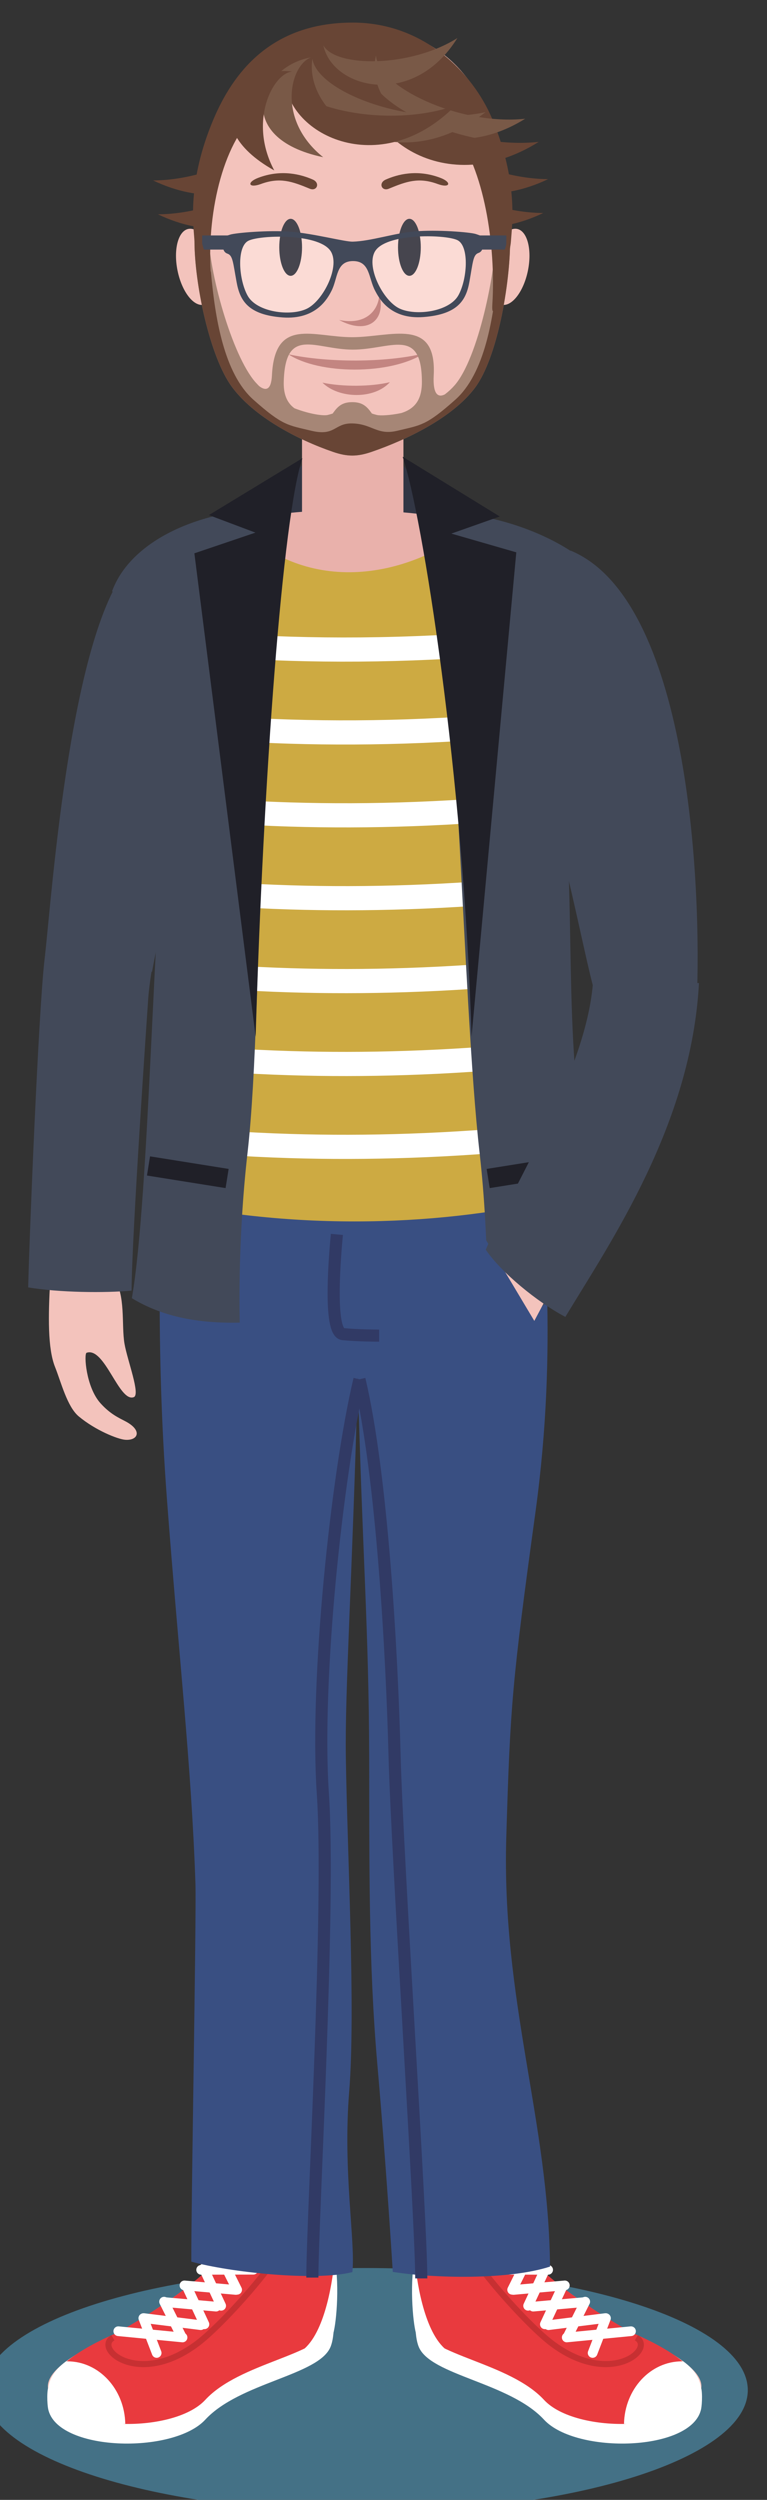 <?xml version="1.0" encoding="UTF-8" standalone="no"?>
<!-- Created with Inkscape (http://www.inkscape.org/) -->

<svg
   xmlns:dc="http://purl.org/dc/elements/1.1/"
   xmlns:cc="http://creativecommons.org/ns#"
   xmlns:rdf="http://www.w3.org/1999/02/22-rdf-syntax-ns#"
   xmlns:svg="http://www.w3.org/2000/svg"
   xmlns="http://www.w3.org/2000/svg"
   xmlns:sodipodi="http://sodipodi.sourceforge.net/DTD/sodipodi-0.dtd"
   xmlns:inkscape="http://www.inkscape.org/namespaces/inkscape"
   width="16.253mm"
   height="52.917mm"
   viewBox="0 0 16.253 52.917"
   version="1.1"
   id="svg3345"
   inkscape:version="0.92.3 (2405546, 2018-03-11)"
   sodipodi:docname="10.svg">
  <rect x="0" y="0" width="16.253" height="52.917" fill="#333333" stroke="none"/>
  <defs
     id="defs3339" />
  <sodipodi:namedview
     id="base"
     pagecolor="#ffffff"
     bordercolor="#666666"
     borderopacity="1.0"
     inkscape:pageopacity="0.0"
     inkscape:pageshadow="2"
     inkscape:zoom="0.35"
     inkscape:cx="-383.43307"
     inkscape:cy="354.07097"
     inkscape:document-units="mm"
     inkscape:current-layer="layer1"
     showgrid="false"
     fit-margin-top="0"
     fit-margin-left="0"
     fit-margin-right="0"
     fit-margin-bottom="0"
     inkscape:window-width="1680"
     inkscape:window-height="987"
     inkscape:window-x="1672"
     inkscape:window-y="-8"
     inkscape:window-maximized="1" />
  <g
     inkscape:label="Layer 1"
     inkscape:groupmode="layer"
     id="layer1"
     transform="translate(-81.417,-189.598)">
    <g
       transform="matrix(0.107,0,0,-0.107,-2.454,306.934)"
       id="g3235">
      <path
         id="path180"
         style="fill:#684535;fill-opacity:1;fill-rule:evenodd;stroke:none;stroke-width:0.1"
         d="m 815.12,1054.2 c 14.173,0.07 30.26,10.33 29.849,16.8 4,-10.53 -10.538,-26.04 -29.849,-16.8"
         inkscape:connector-curvature="0" />
      <path
         id="path182"
         style="fill:#684535;fill-opacity:1;fill-rule:evenodd;stroke:none;stroke-width:0.1"
         d="m 814.163,1060.9 c 14.173,0.07 30.26,10.33 29.849,16.8 4,-10.53 -10.538,-26.04 -29.849,-16.8"
         inkscape:connector-curvature="0" />
      <path
         id="path184"
         style="fill:#447186;fill-opacity:1;fill-rule:evenodd;stroke:none;stroke-width:0.1"
         d="m 856.295,599.595 c 41.66,0 75.639,10.852 75.639,24.158 0,13.306 -33.979,24.158 -75.639,24.158 -41.661,0 -75.64,-10.852 -75.64,-24.158 0,-13.306 33.979,-24.158 75.64,-24.158"
         inkscape:connector-curvature="0" />
      <path
         id="path186"
         style="fill:#f3c3bc;fill-opacity:1;fill-rule:evenodd;stroke:none;stroke-width:0.1"
         d="m 827.138,749.432 c 2.137,-27.179 -0.75,-115.668 11.457,-102.095 9.156,10.179 9.414,63.806 10.976,78.186 4.992,45.978 -28.624,102.619 -22.433,23.909"
         inkscape:connector-curvature="0" />
      <path
         id="path188"
         style="fill:#f3c3bc;fill-opacity:1;fill-rule:evenodd;stroke:none;stroke-width:0.1"
         d="m 881.163,749.432 c -2.137,-27.179 0.75,-115.667 -11.457,-102.095 -9.156,10.179 -10.457,64.501 -12.017,78.881 -4.993,45.978 29.665,101.924 23.474,23.214"
         inkscape:connector-curvature="0" />
      <path
         id="path190"
         style="fill:#f3c3bc;fill-opacity:1;fill-rule:evenodd;stroke:none;stroke-width:0.1"
         d="m 816.204,856.27 c -0.289,-69.731 11.218,-102.924 22.977,-102.924 11.76,0 13.428,65.292 11.825,89.423 -4.897,73.693 -34.559,72.018 -34.802,13.501"
         inkscape:connector-curvature="0" />
      <path
         id="path192"
         style="fill:#f3c3bc;fill-opacity:1;fill-rule:evenodd;stroke:none;stroke-width:0.1"
         d="m 891.815,854.58 c -0.008,-67.776 -10.936,-101.234 -22.695,-101.234 -11.76,0 -13.428,65.292 -11.825,89.423 4.897,73.692 34.528,70.328 34.52,11.811"
         inkscape:connector-curvature="0" />
      <path
         id="path194"
         style="fill:#323644;fill-opacity:1;fill-rule:evenodd;stroke:none;stroke-width:0.1"
         d="m 863.442,1004.74 10.03,-11.128 -14.289,-7.556 -5.083,12.915 9.342,5.769"
         inkscape:connector-curvature="0" />
      <path
         id="path196"
         style="fill:#323644;fill-opacity:1;fill-rule:evenodd;stroke:none;stroke-width:0.1"
         d="m 843.795,1004.74 -10.03,-11.128 14.289,-7.556 5.084,12.915 -9.343,5.769"
         inkscape:connector-curvature="0" />
      <path
         id="path198"
         style="fill:#e9b1ab;fill-opacity:1;fill-rule:evenodd;stroke:none;stroke-width:0.1"
         d="m 853.735,836.031 c -33.384,0 -41.445,33.258 -31.558,59.007 6.381,16.617 -7.909,51.11 -15.564,74.438 -11.812,35.994 105.704,33.544 95.089,1.196 -7.654,-23.328 -22.247,-59.018 -15.866,-75.635 10.724,-27.929 4.797,-59.006 -32.101,-59.006"
         inkscape:connector-curvature="0" />
      <path
         id="path200"
         style="fill:#ffffff;fill-opacity:1;fill-rule:evenodd;stroke:none;stroke-width:0.1"
         d="m 849.63,643.102 c 0.406,-4.524 0.59,-8.521 -0.323,-10.769 -2.308,-5.683 -17.975,-7.027 -24.82,-14.426 -6.373,-6.889 -29.371,-6.301 -31.11,2.129 -0.182,0.88 -0.359,3.958 0.248,4.87 1.843,2.764 7.343,3.436 13.167,6.007 2.462,1.087 8.57,6.876 15.552,11.973 0.127,0.093 0.255,0.188 0.382,0.283 1.448,0.051 2.788,-0.231 4.033,-0.895 3.249,-1.733 2.599,-3.899 6.281,-4.549 3.682,-0.65 12.564,-0.433 14.513,4.549 0.715,0.254 1.405,0.533 2.077,0.828"
         inkscape:connector-curvature="0" />
      <path
         id="path202"
         style="fill:#f3c3bc;fill-opacity:1;fill-rule:evenodd;stroke:none;stroke-width:0.1"
         d="m 849.036,667.6 c -2.435,-8.29 2.58,-25.666 0.271,-31.35 -2.308,-5.683 -17.975,-7.027 -24.82,-14.425 -6.373,-6.89 -29.37,-6.302 -31.11,2.128 -0.732,3.552 5.67,7.459 13.414,10.877 2.462,1.087 9.709,5.993 16.69,11.088 6.72,4.905 12.251,14.884 12.043,18.974 -0.581,11.374 16.373,12.448 13.512,2.708"
         inkscape:connector-curvature="0" />
      <path
         id="path204"
         style="fill:#e93a3e;fill-opacity:1;fill-rule:evenodd;stroke:none;stroke-width:0.1"
         d="m 848.638,658.492 c 2.051,-6.529 1.582,-19.994 0.669,-22.241 -2.307,-5.683 -17.975,-7.028 -24.82,-14.426 -6.373,-6.89 -28.783,-6.385 -30.522,2.043 -0.733,3.552 4.703,7.545 12.447,10.962 1.481,0.654 15.441,8.469 22.07,16.297 1.527,1.803 0.234,5.054 -0.641,6.616 -1.336,2.385 11.602,5.013 11.906,0.997 0.077,-1.018 0.77,-2.69 0.701,-4.179 8.712,-1.07 7.651,2.054 8.19,3.931"
         inkscape:connector-curvature="0" />
      <path
         id="path206"
         style="fill:none;stroke:#c73032;stroke-width:1.2;stroke-linecap:butt;stroke-linejoin:miter;stroke-miterlimit:22.926;stroke-dasharray:none;stroke-opacity:1"
         d="m 841.022,654.465 c -1.614,-4.842 -12.881,-17.523 -18.006,-21.414 -11.635,-8.835 -20.633,-1.134 -16.813,1.074"
         inkscape:connector-curvature="0" />
      <path
         id="path208"
         style="fill:none;stroke:#ffffff;stroke-width:1.92;stroke-linecap:round;stroke-linejoin:round;stroke-miterlimit:22.926;stroke-dasharray:none;stroke-opacity:1"
         d="m 824.323,636.783 -3.44,7.381"
         inkscape:connector-curvature="0" />
      <path
         id="path210"
         style="fill:none;stroke:#ffffff;stroke-width:1.92;stroke-linecap:round;stroke-linejoin:round;stroke-miterlimit:22.926;stroke-dasharray:none;stroke-opacity:1"
         d="m 827.639,640.443 -3.44,7.381"
         inkscape:connector-curvature="0" />
      <path
         id="path212"
         style="fill:none;stroke:#ffffff;stroke-width:1.92;stroke-linecap:round;stroke-linejoin:round;stroke-miterlimit:22.926;stroke-dasharray:none;stroke-opacity:1"
         d="m 830.801,643.61 -3.36,6.733"
         inkscape:connector-curvature="0" />
      <path
         id="path214"
         style="fill:none;stroke:#ffffff;stroke-width:1.92;stroke-linecap:round;stroke-linejoin:round;stroke-miterlimit:22.926;stroke-dasharray:none;stroke-opacity:1"
         d="m 816.47,641.171 10.16,-0.897"
         inkscape:connector-curvature="0" />
      <path
         id="path216"
         style="fill:none;stroke:#ffffff;stroke-width:1.92;stroke-linecap:round;stroke-linejoin:round;stroke-miterlimit:22.926;stroke-dasharray:none;stroke-opacity:1"
         d="m 820.371,644.475 10.159,-0.896"
         inkscape:connector-curvature="0" />
      <path
         id="path218"
         style="fill:none;stroke:#ffffff;stroke-width:1.92;stroke-linecap:round;stroke-linejoin:round;stroke-miterlimit:22.926;stroke-dasharray:none;stroke-opacity:1"
         d="m 823.679,647.553 10.328,0.026"
         inkscape:connector-curvature="0" />
      <path
         id="path220"
         style="fill:none;stroke:#ffffff;stroke-width:1.92;stroke-linecap:round;stroke-linejoin:round;stroke-miterlimit:22.926;stroke-dasharray:none;stroke-opacity:1"
         d="m 819.647,634.634 -3.314,6.623"
         inkscape:connector-curvature="0" />
      <path
         id="path222"
         style="fill:none;stroke:#ffffff;stroke-width:1.92;stroke-linecap:round;stroke-linejoin:round;stroke-miterlimit:22.926;stroke-dasharray:none;stroke-opacity:1"
         d="m 812.299,638.012 11.297,-1.403"
         inkscape:connector-curvature="0" />
      <path
         id="path224"
         style="fill:none;stroke:#ffffff;stroke-width:1.92;stroke-linecap:round;stroke-linejoin:round;stroke-miterlimit:22.926;stroke-dasharray:none;stroke-opacity:1"
         d="m 807.268,635.412 12.722,-1.235"
         inkscape:connector-curvature="0" />
      <path
         id="path226"
         style="fill:none;stroke:#ffffff;stroke-width:1.92;stroke-linecap:round;stroke-linejoin:round;stroke-miterlimit:22.926;stroke-dasharray:none;stroke-opacity:1"
         d="m 814.867,631.112 -2.643,6.874"
         inkscape:connector-curvature="0" />
      <path
         id="path228"
         style="fill:#ffffff;fill-opacity:1;fill-rule:evenodd;stroke:none;stroke-width:0.1"
         d="m 808.652,617.102 c -8.131,-0.955 -15.87,0.427 -15.275,6.851 0.167,1.807 1.055,3.645 3.537,5.494 0.094,0.003 0.189,0.004 0.284,0.004 6.234,0 11.306,-5.501 11.454,-12.349"
         inkscape:connector-curvature="0" />
      <path
         id="path230"
         style="fill:#ffffff;fill-opacity:1;fill-rule:evenodd;stroke:none;stroke-width:0.1"
         d="m 850.127,649.89 c 1.053,-5.969 0.225,-13.723 -0.392,-15.242 -0.695,-1.711 -2.939,-3.217 -5.544,-2.636 4.21,3.798 5.608,13.909 5.936,17.878"
         inkscape:connector-curvature="0" />
      <path
         id="path232"
         style="fill:#ffffff;fill-opacity:1;fill-rule:evenodd;stroke:none;stroke-width:0.1"
         d="m 866.441,643.102 c -0.405,-4.524 -0.59,-8.521 0.323,-10.769 2.308,-5.683 17.975,-7.027 24.82,-14.426 6.374,-6.889 29.371,-6.301 31.111,2.129 0.181,0.88 0.359,3.958 -0.249,4.87 -1.842,2.764 -7.342,3.436 -13.166,6.007 -2.462,1.087 -8.57,6.876 -15.552,11.973 -0.128,0.093 -0.255,0.188 -0.383,0.283 -1.447,0.051 -2.788,-0.231 -4.032,-0.895 -3.249,-1.733 -2.6,-3.899 -6.282,-4.549 -3.682,-0.65 -12.563,-0.433 -14.513,4.549 -0.714,0.254 -1.405,0.533 -2.077,0.828"
         inkscape:connector-curvature="0" />
      <path
         id="path234"
         style="fill:#f3c3bc;fill-opacity:1;fill-rule:evenodd;stroke:none;stroke-width:0.1"
         d="m 867.035,667.599 c 2.435,-8.289 -2.579,-25.665 -0.271,-31.349 2.308,-5.683 17.975,-7.027 24.82,-14.425 6.374,-6.89 29.371,-6.301 31.111,2.128 0.732,3.552 -5.671,7.459 -13.415,10.877 -2.462,1.087 -9.709,5.993 -16.69,11.089 -6.72,4.904 -12.251,14.883 -12.043,18.973 0.581,11.374 -16.372,12.448 -13.512,2.707"
         inkscape:connector-curvature="0" />
      <path
         id="path236"
         style="fill:#e93a3e;fill-opacity:1;fill-rule:evenodd;stroke:none;stroke-width:0.1"
         d="m 867.434,658.492 c -2.051,-6.529 -1.582,-19.994 -0.67,-22.241 2.307,-5.683 17.976,-7.028 24.82,-14.426 6.374,-6.89 28.784,-6.385 30.523,2.043 0.732,3.552 -4.704,7.545 -12.448,10.962 -1.48,0.654 -15.441,8.469 -22.069,16.297 -1.527,1.803 -0.234,5.054 0.641,6.616 1.335,2.385 -11.603,5.013 -11.907,0.997 -0.077,-1.018 -0.77,-2.69 -0.7,-4.179 -8.713,-1.07 -7.652,2.054 -8.19,3.931"
         inkscape:connector-curvature="0" />
      <path
         id="path238"
         style="fill:none;stroke:#c73032;stroke-width:1.2;stroke-linecap:butt;stroke-linejoin:miter;stroke-miterlimit:22.926;stroke-dasharray:none;stroke-opacity:1"
         d="m 875.05,654.465 c 1.613,-4.842 12.88,-17.522 18.005,-21.414 11.635,-8.835 20.634,-1.134 16.813,1.074"
         inkscape:connector-curvature="0" />
      <path
         id="path240"
         style="fill:none;stroke:#ffffff;stroke-width:1.92;stroke-linecap:round;stroke-linejoin:round;stroke-miterlimit:22.926;stroke-dasharray:none;stroke-opacity:1"
         d="m 891.748,636.783 3.441,7.381"
         inkscape:connector-curvature="0" />
      <path
         id="path242"
         style="fill:none;stroke:#ffffff;stroke-width:1.92;stroke-linecap:round;stroke-linejoin:round;stroke-miterlimit:22.926;stroke-dasharray:none;stroke-opacity:1"
         d="m 888.432,640.443 3.441,7.381"
         inkscape:connector-curvature="0" />
      <path
         id="path244"
         style="fill:none;stroke:#ffffff;stroke-width:1.92;stroke-linecap:round;stroke-linejoin:round;stroke-miterlimit:22.926;stroke-dasharray:none;stroke-opacity:1"
         d="m 885.27,643.61 3.36,6.733"
         inkscape:connector-curvature="0" />
      <path
         id="path246"
         style="fill:none;stroke:#ffffff;stroke-width:1.92;stroke-linecap:round;stroke-linejoin:round;stroke-miterlimit:22.926;stroke-dasharray:none;stroke-opacity:1"
         d="m 899.601,641.171 -10.159,-0.897"
         inkscape:connector-curvature="0" />
      <path
         id="path248"
         style="fill:none;stroke:#ffffff;stroke-width:1.92;stroke-linecap:round;stroke-linejoin:round;stroke-miterlimit:22.926;stroke-dasharray:none;stroke-opacity:1"
         d="m 895.7,644.476 -10.159,-0.898"
         inkscape:connector-curvature="0" />
      <path
         id="path250"
         style="fill:none;stroke:#ffffff;stroke-width:1.92;stroke-linecap:round;stroke-linejoin:round;stroke-miterlimit:22.926;stroke-dasharray:none;stroke-opacity:1"
         d="m 892.392,647.553 -10.327,0.025"
         inkscape:connector-curvature="0" />
      <path
         id="path252"
         style="fill:none;stroke:#ffffff;stroke-width:1.92;stroke-linecap:round;stroke-linejoin:round;stroke-miterlimit:22.926;stroke-dasharray:none;stroke-opacity:1"
         d="m 896.424,634.634 3.314,6.623"
         inkscape:connector-curvature="0" />
      <path
         id="path254"
         style="fill:none;stroke:#ffffff;stroke-width:1.92;stroke-linecap:round;stroke-linejoin:round;stroke-miterlimit:22.926;stroke-dasharray:none;stroke-opacity:1"
         d="m 903.772,638.012 -11.297,-1.403"
         inkscape:connector-curvature="0" />
      <path
         id="path256"
         style="fill:none;stroke:#ffffff;stroke-width:1.92;stroke-linecap:round;stroke-linejoin:round;stroke-miterlimit:22.926;stroke-dasharray:none;stroke-opacity:1"
         d="m 908.804,635.412 -12.723,-1.235"
         inkscape:connector-curvature="0" />
      <path
         id="path258"
         style="fill:none;stroke:#ffffff;stroke-width:1.92;stroke-linecap:round;stroke-linejoin:round;stroke-miterlimit:22.926;stroke-dasharray:none;stroke-opacity:1"
         d="m 901.205,631.112 2.643,6.874"
         inkscape:connector-curvature="0" />
      <path
         id="path260"
         style="fill:#ffffff;fill-opacity:1;fill-rule:evenodd;stroke:none;stroke-width:0.1"
         d="m 907.419,617.102 c 8.131,-0.955 15.87,0.427 15.276,6.851 -0.168,1.807 -1.055,3.645 -3.537,5.494 -0.095,0.003 -0.189,0.004 -0.284,0.004 -6.235,0 -11.306,-5.501 -11.455,-12.349"
         inkscape:connector-curvature="0" />
      <path
         id="path262"
         style="fill:#ffffff;fill-opacity:1;fill-rule:evenodd;stroke:none;stroke-width:0.1"
         d="m 865.945,649.89 c -1.053,-5.969 -0.225,-13.723 0.392,-15.242 0.694,-1.711 2.939,-3.217 5.544,-2.636 -4.21,3.798 -5.608,13.909 -5.936,17.878"
         inkscape:connector-curvature="0" />
      <path
         id="path264"
         style="fill:#394f82;fill-opacity:1;fill-rule:evenodd;stroke:none;stroke-width:0.1"
         d="m 815.982,870.364 c -0.305,-14.976 -1.38,-39.696 0.917,-70.299 2.298,-30.603 4.87,-52.849 5.647,-76.078 0.211,-6.285 -0.874,-65.061 -0.815,-74.814 7.454,-2.07 24.439,-3.946 31.893,-2.068 0.645,6.022 -1.918,19.823 -0.627,35.748 1.292,15.924 -0.398,47.536 -0.666,66.261 -0.19,13.3 1.273,34.97 2.366,75.058 0.896,-34.898 2.204,-49.922 2.258,-75.546 0.043,-20.347 -0.147,-40.353 1.628,-60.566 1.776,-20.212 3.045,-40.916 3.045,-40.916 8.166,-1.282 22.97,-1.613 31.137,1.052 -0.236,28.782 -9.629,52.547 -8.656,85.039 0.779,26.01 1.139,30.477 5.765,64.148 4.627,33.672 1.223,58.005 0.917,72.981 -10.146,11.77 -64.662,11.77 -74.809,0"
         inkscape:connector-curvature="0" />
      <path
         id="path266"
         style="fill:none;stroke:#313a65;stroke-width:2.4;stroke-linecap:butt;stroke-linejoin:miter;stroke-miterlimit:22.926;stroke-dasharray:none;stroke-opacity:1"
         d="m 855.025,823.73 c 4.523,-19.134 6.443,-54.507 6.958,-74.449 0.514,-19.943 5.286,-91.938 5.286,-103.419"
         inkscape:connector-curvature="0" />
      <path
         id="path268"
         style="fill:#f3c3bc;fill-opacity:1;fill-rule:evenodd;stroke:none;stroke-width:0.1"
         d="m 800.483,950.648 c -3.704,-25.829 -6.197,-47.743 1.677,-49.496 7.874,-1.754 13.591,22.79 19.506,43.087 17.458,59.901 -13.862,57.451 -21.183,6.409"
         inkscape:connector-curvature="0" />
      <path
         id="path270"
         style="fill:#f3c3bc;fill-opacity:1;fill-rule:evenodd;stroke:none;stroke-width:0.1"
         d="m 793.288,882.688 c -0.386,-17.873 -0.471,-46.461 5.049,-45.644 4.795,0.709 8.277,30.749 10.423,44.694 8.944,58.131 -14.529,44.559 -15.472,0.95"
         inkscape:connector-curvature="0" />
      <path
         id="path272"
         style="fill:#e9b1ab;fill-opacity:1;fill-rule:evenodd;stroke:none;stroke-width:0.1"
         d="m 843.653,1028.37 h 20.086 v -38.931 c 0,-5.524 -4.519,-10.044 -10.042,-10.044 h -0.002 c -5.523,0 -10.042,4.52 -10.042,10.044 v 38.931"
         inkscape:connector-curvature="0" />
      <path
         id="path274"
         style="fill:#684535;fill-opacity:1;fill-rule:evenodd;stroke:none;stroke-width:0.1"
         d="m 891.431,1054.46 c -14.172,0.07 -30.259,10.33 -29.848,16.8 -4,-10.53 10.538,-26.04 29.848,-16.8"
         inkscape:connector-curvature="0" />
      <path
         id="path276"
         style="fill:#684535;fill-opacity:1;fill-rule:evenodd;stroke:none;stroke-width:0.1"
         d="m 892.388,1061.16 c -14.172,0.07 -30.259,10.33 -29.848,16.8 -4,-10.53 10.538,-26.04 29.848,-16.8"
         inkscape:connector-curvature="0" />
      <path
         id="path278"
         style="fill:#f3c3bc;fill-opacity:1;fill-rule:evenodd;stroke:none;stroke-width:0.1"
         d="m 853.892,1091.29 c 31.595,0.2 34.033,-36.91 27.757,-61.12 -3.179,-12.26 -18.477,-22.21 -27.757,-22.21 -9.543,0 -24.341,9.4 -28.17,22.6 -6.908,23.8 -1.988,60.53 28.17,60.73"
         inkscape:connector-curvature="0" />
      <path
         id="path280"
         style="fill:#c38581;fill-opacity:1;fill-rule:evenodd;stroke:none;stroke-width:0.1"
         d="m 867.774,1026.67 c -7.548,-1.82 -18.895,-1.85 -26.8,-0.17 6.018,-3.98 20.098,-4.13 26.8,0.17"
         inkscape:connector-curvature="0" />
      <path
         id="path282"
         style="fill:#c38581;fill-opacity:1;fill-rule:evenodd;stroke:none;stroke-width:0.1"
         d="m 861.05,1020.99 c -3.761,-0.91 -9.414,-0.93 -13.352,-0.09 3.199,-3.18 10.232,-3.37 13.352,0.09"
         inkscape:connector-curvature="0" />
      <path
         id="path284"
         style="fill:#fbdbd5;fill-opacity:1;fill-rule:evenodd;stroke:none;stroke-width:0.1"
         d="m 874.544,1049.03 c -1.998,1.17 -13.694,1.54 -16.277,-1.92 -2.171,-2.91 1.36,-9.98 4.693,-11.55 3.235,-1.52 9.869,-0.64 11.675,2.64 1.741,3.15 2.157,9.51 -0.091,10.83"
         inkscape:connector-curvature="0" />
      <path
         id="path286"
         style="fill:#fbdbd5;fill-opacity:1;fill-rule:evenodd;stroke:none;stroke-width:0.1"
         d="m 832.922,1048.91 c 1.992,1.19 13.685,1.62 16.288,-1.83 2.188,-2.9 -1.303,-9.99 -4.628,-11.57 -3.226,-1.54 -9.865,-0.69 -11.689,2.57 -1.759,3.14 -2.211,9.5 0.029,10.83"
         inkscape:connector-curvature="0" />
      <path
         id="path288"
         style="fill:#46454e;fill-opacity:1;fill-rule:evenodd;stroke:none;stroke-width:0.1"
         d="m 841.402,1042.03 c 1.242,0 2.255,2.53 2.255,5.64 0,3.1 -1.013,5.64 -2.255,5.64 -1.242,0 -2.255,-2.54 -2.255,-5.64 0,-3.11 1.013,-5.64 2.255,-5.64"
         inkscape:connector-curvature="0" />
      <path
         id="path290"
         style="fill:#46454e;fill-opacity:1;fill-rule:evenodd;stroke:none;stroke-width:0.1"
         d="m 864.918,1042.03 c 1.242,0 2.255,2.53 2.255,5.64 0,3.1 -1.013,5.64 -2.255,5.64 -1.241,0 -2.254,-2.54 -2.254,-5.64 0,-3.11 1.013,-5.64 2.254,-5.64"
         inkscape:connector-curvature="0" />
      <path
         id="path292"
         style="fill:#c38581;fill-opacity:1;fill-rule:evenodd;stroke:none;stroke-width:0.1"
         d="m 850.994,1033.3 c 5.615,-1.17 7.922,2.26 7.96,5.14 1.431,-5.3 -2.405,-8.16 -7.96,-5.14"
         inkscape:connector-curvature="0" />
      <path
         id="path294"
         style="fill:#684535;fill-opacity:1;fill-rule:evenodd;stroke:none;stroke-width:0.1"
         d="m 860.231,1061.07 c 2.244,0.99 6.197,2.12 10.837,0.34 2.323,-0.89 1.897,-2.11 -0.533,-1.22 -3.755,1.38 -6.15,0.54 -9.706,-0.93 -1.378,-0.57 -2.125,1.13 -0.598,1.81"
         inkscape:connector-curvature="0" />
      <path
         id="path296"
         style="fill:#684535;fill-opacity:1;fill-rule:evenodd;stroke:none;stroke-width:0.1"
         d="m 845.795,1061.07 c -2.244,0.99 -6.197,2.12 -10.837,0.34 -2.323,-0.89 -1.897,-2.11 0.533,-1.22 3.755,1.38 6.15,0.54 9.706,-0.93 1.378,-0.57 2.125,1.13 0.598,1.81"
         inkscape:connector-curvature="0" />
      <path
         id="path298"
         style="fill:#f3c3bc;fill-opacity:1;fill-rule:evenodd;stroke:none;stroke-width:0.1"
         d="m 821.137,1051.31 c 2.024,0.41 4.347,-2.61 5.191,-6.76 0.843,-4.14 -0.113,-7.83 -2.136,-8.24 -2.024,-0.42 -4.348,2.61 -5.191,6.75 -0.844,4.15 0.113,7.84 2.136,8.25"
         inkscape:connector-curvature="0" />
      <path
         id="path300"
         style="fill:#f3c3bc;fill-opacity:1;fill-rule:evenodd;stroke:none;stroke-width:0.1"
         d="m 886.254,1051.31 c -2.023,0.41 -4.347,-2.61 -5.19,-6.76 -0.844,-4.14 0.113,-7.83 2.136,-8.24 2.024,-0.42 4.347,2.61 5.191,6.75 0.843,4.15 -0.113,7.84 -2.137,8.25"
         inkscape:connector-curvature="0" />
      <path
         id="path302"
         style="fill:#a68676;fill-opacity:1;fill-rule:evenodd;stroke:none;stroke-width:0.1"
         d="m 842.154,1015.83 c 3.047,-1.18 5.745,-1.53 6.567,-1.33 1.537,0.39 0.892,0.32 1.186,0.53 0.99,1.41 1.973,2.01 3.702,2.01 1.729,0 2.712,-0.6 3.702,-2.01 0.294,-0.21 -0.351,-0.14 1.185,-0.53 0.622,-0.15 2.49,-0.1 4.803,0.38 3.155,0.97 4.114,3.21 4.096,6.23 -0.064,10.95 -6.251,6.32 -13.681,6.32 -7.429,0 -13.36,4.76 -13.68,-6.32 -0.065,-2.27 0.497,-4.1 2.12,-5.28 z m -17.036,35.04 c 0,-7.87 4.639,-24.57 9.317,-29.89 0.235,-0.26 0.48,-0.52 0.731,-0.77 1.264,-0.96 2.383,-0.87 2.529,2.11 0.569,11.65 8.22,7.57 15.891,7.57 7.672,0 16.764,4.09 16.148,-7.57 -0.2,-3.8 0.89,-4.41 2.195,-3.75 0.695,0.52 1.344,1.12 1.925,1.78 4.678,5.31 8.246,22.65 8.246,30.52 0.425,5.31 2.764,6.59 2.764,-1.92 0,-8.51 -2.519,-23.07 -6.922,-29.01 -4.404,-5.93 -13.52,-10.34 -20.522,-12.74 -2.824,-0.97 -4.798,-0.97 -7.622,0 -7.002,2.4 -15.598,6.9 -20.002,12.83 -4.403,5.94 -7.442,20.41 -7.442,28.92 0,8.51 2.339,7.23 2.764,1.92 v 0"
         inkscape:connector-curvature="0" />
      <path
         id="path304"
         style="fill:#684535;fill-opacity:1;fill-rule:evenodd;stroke:none;stroke-width:0.1"
         d="m 822.366,1048.83 c 0.18,-2.73 4.278,-15.62 3.487,-9.29 -1.453,11.62 1.179,26.35 7.481,33.34 5.477,6.08 10.921,1.87 19.502,2.07 8.786,0.2 14.034,4.07 20.922,-4.32 5.974,-7.28 8.298,-22.65 7.594,-34.09 -0.392,-6.36 3.494,9.56 3.674,12.29 0.213,3.24 1.518,11.87 -3.739,24.32 -3.773,8.94 -13.439,18.98 -27.591,18.98 -16.438,0 -23.818,-10.23 -27.591,-19.16 -5.257,-12.45 -3.952,-20.9 -3.739,-24.14"
         inkscape:connector-curvature="0" />
      <path
         id="path306"
         style="fill:#424959;fill-opacity:1;fill-rule:evenodd;stroke:none;stroke-width:0.1"
         d="m 877.999,1047.22 h 6.117 v 2.8 h -6.117 v -2.8"
         inkscape:connector-curvature="0" />
      <path
         id="path308"
         style="fill:#424959;fill-opacity:1;fill-rule:evenodd;stroke:none;stroke-width:0.1"
         d="m 823.881,1047.22 h 6.117 v 2.8 h -6.117 v -2.8"
         inkscape:connector-curvature="0" />
      <path
         id="path310"
         style="fill:#f3c3bc;fill-opacity:1;fill-rule:evenodd;stroke:none;stroke-width:0.1"
         d="m 794.36,862.378 c 0.844,-10.367 -2.543,-28.898 0.376,-36.197 1.205,-3.011 2.398,-7.875 4.71,-9.799 3.295,-2.739 7.669,-4.493 9.175,-4.616 2.566,-0.21 3.507,1.849 0.048,3.659 -1.366,0.714 -2.989,1.431 -4.901,3.537 -2.925,3.22 -3.329,9.822 -2.784,10.013 3.592,1.255 6.43,-9.872 9.347,-8.78 1.365,0.51 -1.265,7.269 -1.836,10.583 -0.646,3.751 0.318,9.684 -2.198,13.168 -4.741,6.567 -0.801,16.526 -0.436,23.826 0.365,7.299 -12.269,4.049 -11.501,-5.394"
         inkscape:connector-curvature="0" />
      <path
         id="path312"
         style="fill:#cdaa42;fill-opacity:1;fill-rule:evenodd;stroke:none;stroke-width:0.1"
         d="m 812.826,859.663 c 9.353,35.09 1.247,87.078 -6.213,109.813 -4.088,12.459 7.322,20.31 23.542,23.91 13.718,-14.522 33.781,-11.937 48.09,-0.437 15.875,-3.753 27.063,-11.288 23.457,-22.277 -7.459,-22.732 -18.11,-73.026 -7.789,-111.334 -12.473,-2.832 -25.875,-4.376 -39.833,-4.376 -14.489,0 -28.381,1.66 -41.254,4.701"
         inkscape:connector-curvature="0" />
      <path
         id="path314"
         style="fill:#ffffff;fill-opacity:1;fill-rule:nonzero;stroke:none;stroke-width:0.1"
         d="m 811.233,951.696 c -0.359,1.705 -0.725,3.36 -1.098,4.955 9.527,-1.184 19.928,-2.055 31.254,-2.399 16.704,-0.509 35.431,0.126 56.34,2.585 -0.406,-1.599 -0.807,-3.255 -1.204,-4.96 -20.441,-2.315 -38.817,-2.907 -55.267,-2.406 -10.834,0.329 -20.828,1.131 -30.025,2.225 z m 2.95,-16.734 c -0.24,1.658 -0.491,3.293 -0.753,4.899 8.617,-0.982 17.925,-1.701 27.959,-2.006 15.716,-0.478 33.221,0.055 52.65,2.167 -0.302,-1.61 -0.594,-3.247 -0.875,-4.909 -19.1,-2.01 -36.362,-2.512 -51.906,-2.039 -9.686,0.295 -18.7,0.967 -27.075,1.888 z m 1.913,-16.601 c -0.139,1.63 -0.291,3.251 -0.457,4.86 7.993,-0.857 16.568,-1.483 25.75,-1.762 15.012,-0.457 31.657,0.009 50.051,1.893 -0.2,-1.61 -0.386,-3.234 -0.557,-4.869 -18.196,-1.815 -34.702,-2.259 -49.625,-1.805 -8.953,0.272 -17.332,0.867 -25.162,1.683 z m 0.89,-16.489 c -0.034,1.61 -0.085,3.219 -0.15,4.826 7.651,-0.792 15.828,-1.37 24.553,-1.636 14.605,-0.444 30.756,-0.014 48.56,1.744 -0.088,-1.607 -0.159,-3.218 -0.21,-4.832 -17.744,-1.72 -33.872,-2.137 -48.481,-1.693 -8.614,0.262 -16.698,0.823 -24.272,1.591 z m -0.288,-16.366 c 0.094,1.587 0.169,3.183 0.223,4.787 7.626,-0.788 15.775,-1.363 24.468,-1.627 14.539,-0.442 30.611,-0.019 48.319,1.719 0.046,-1.6 0.111,-3.198 0.201,-4.791 -17.811,-1.735 -33.995,-2.155 -48.651,-1.709 -8.724,0.265 -16.902,0.837 -24.56,1.621 z M 814.9,869.298 c 0.265,1.559 0.504,3.137 0.716,4.736 8,-0.859 16.582,-1.485 25.773,-1.765 14.889,-0.453 31.384,0.002 49.6,1.847 0.214,-1.592 0.458,-3.171 0.729,-4.738 -18.526,-1.885 -35.309,-2.35 -50.46,-1.89 -9.41,0.287 -18.186,0.93 -26.358,1.81 z m -9.097,104.316 c 10.681,-1.47 22.518,-2.569 35.586,-2.966 17.924,-0.545 38.177,0.225 60.955,3.153 -0.079,-1.01 -0.288,-2.053 -0.642,-3.129 -0.196,-0.598 -0.394,-1.219 -0.595,-1.855 -22.287,-2.766 -42.178,-3.487 -59.849,-2.95 -12.565,0.382 -24.001,1.4 -34.375,2.771 -0.09,0.282 -0.18,0.564 -0.27,0.838 -0.472,1.441 -0.735,2.82 -0.81,4.138 v 0"
         inkscape:connector-curvature="0" />
      <path
         id="path316"
         style="fill:#424959;fill-opacity:1;fill-rule:evenodd;stroke:none;stroke-width:0.1"
         d="m 906.121,977.347 c -3.613,9.807 -20.389,18.112 -37.423,18.112 5.678,-24.261 6.697,-96.937 10.113,-126.84 2.064,-18.065 1.549,-36.132 1.549,-36.132 11.872,3.097 24.26,15.485 19.614,36.132 -4.645,20.647 -2.064,53.167 -4.645,68.652 -2.581,15.485 8.211,37.495 10.792,40.076"
         inkscape:connector-curvature="0" />
      <path
         id="path318"
         style="fill:none;stroke:#202028;stroke-width:3.84;stroke-linecap:butt;stroke-linejoin:miter;stroke-miterlimit:22.926;stroke-dasharray:none;stroke-opacity:1"
         d="m 896.089,865.938 -15.568,-2.486"
         inkscape:connector-curvature="0" />
      <path
         id="path320"
         style="fill:#424959;fill-opacity:1;fill-rule:evenodd;stroke:none;stroke-width:0.1"
         d="m 874.544,1049.03 c 2.248,-1.32 1.832,-7.68 0.091,-10.83 -1.806,-3.28 -8.44,-4.16 -11.675,-2.64 -3.333,1.57 -6.864,8.64 -4.693,11.55 2.583,3.46 14.279,3.09 16.277,1.92 z m -41.622,-0.12 c 1.992,1.19 13.685,1.62 16.288,-1.83 2.188,-2.9 -1.303,-9.99 -4.628,-11.57 -3.226,-1.54 -9.865,-0.69 -11.689,2.57 -1.759,3.14 -2.211,9.5 0.029,10.83 z m 20.763,-0.12 c -1.513,-0.04 -7.757,1.61 -12.173,1.96 -4.419,0.36 -10.973,-0.21 -12.104,-0.57 -1.352,-0.44 -1.391,-0.55 -1.448,-1.58 -0.058,-1.03 0.114,-1.91 0.914,-2.18 1.09,-0.36 1.104,-1.74 1.832,-5.68 0.663,-3.6 2.259,-6.44 9.099,-6.94 6.711,-0.49 8.948,3.84 9.67,5.23 1.288,2.49 0.88,5.91 4.27,5.92 3.389,0.01 3.061,-3.35 4.363,-5.83 0.73,-1.39 2.931,-5.77 9.639,-5.24 6.837,0.54 8.418,3.39 9.06,6.99 0.705,3.95 0.711,5.32 1.8,5.69 0.798,0.27 0.965,1.15 0.902,2.18 -0.064,1.03 -0.103,1.14 -1.458,1.57 -1.133,0.36 -7.69,0.89 -12.107,0.51 -3.949,-0.33 -8.7,-1.94 -12.259,-2.03 v 0"
         inkscape:connector-curvature="0" />
      <path
         id="path322"
         style="fill:#424959;fill-opacity:1;fill-rule:evenodd;stroke:none;stroke-width:0.1"
         d="m 810.693,985.92 c -12.774,-11.055 -16.596,-66.746 -17.942,-78.359 l 21.195,-3.213 h 10e-4 c 2.145,11.569 7.953,38.178 15.527,54.275 7.574,16.096 -6.628,28.451 -18.781,27.297"
         inkscape:connector-curvature="0" />
      <path
         id="path324"
         style="fill:#424959;fill-opacity:1;fill-rule:evenodd;stroke:none;stroke-width:0.1"
         d="m 792.751,907.561 c -0.027,-0.25 -0.054,-0.488 -0.079,-0.698 -1.219,-10.395 -3.029,-55.278 -3.249,-64.953 6.246,-1.037 15.205,-1.119 20.473,-0.639 0.064,11.168 3.121,55.159 3.317,58.015 0.059,0.856 0.332,3.346 0.733,5.657 l -21.195,2.618"
         inkscape:connector-curvature="0" />
      <path
         id="path326"
         style="fill:#424959;fill-opacity:1;fill-rule:evenodd;stroke:none;stroke-width:0.1"
         d="m 806.042,979.651 c 3.613,9.808 17.022,16.464 34.056,16.464 -5.678,-24.26 -3.81,-97.593 -7.226,-127.496 -2.064,-18.065 -1.549,-33.674 -1.549,-33.674 -9.941,-0.239 -16.485,1.872 -21.37,4.83 3.542,20.162 4.336,80.979 6.917,96.464 2.581,15.485 -8.247,40.831 -10.828,43.412"
         inkscape:connector-curvature="0" />
      <path
         id="path328"
         style="fill:none;stroke:#313a65;stroke-width:2.4;stroke-linecap:butt;stroke-linejoin:miter;stroke-miterlimit:22.926;stroke-dasharray:none;stroke-opacity:1"
         d="m 850.556,852.395 c -0.299,-3.288 -1.793,-19.429 1.196,-19.728 2.989,-0.299 7.174,-0.299 7.174,-0.299"
         inkscape:connector-curvature="0" />
      <path
         id="path330"
         style="fill:none;stroke:#313a65;stroke-width:2.4;stroke-linecap:butt;stroke-linejoin:miter;stroke-miterlimit:22.926;stroke-dasharray:none;stroke-opacity:1"
         d="m 855.025,823.73 c -4.523,-19.134 -8.756,-59.711 -7.247,-81.967 1.509,-22.255 -2.077,-84.258 -2.077,-95.739"
         inkscape:connector-curvature="0" />
      <path
         id="path332"
         style="fill:#f3c3bc;fill-opacity:1;fill-rule:evenodd;stroke:none;stroke-width:0.1"
         d="m 917.264,948.848 c 3.288,-26.102 4.272,-54.401 -3.59,-55.767 -7.863,-1.365 -14.508,27.224 -20.435,47.839 -10.016,34.838 -4.15,47.325 5.02,43.904 6.844,-2.553 16.07,-12.676 19.005,-35.976"
         inkscape:connector-curvature="0" />
      <path
         id="path334"
         style="fill:#f3c3bc;fill-opacity:1;fill-rule:evenodd;stroke:none;stroke-width:0.1"
         d="m 910.821,874.173 c -8.411,-15.786 -19.775,-39.318 -24.416,-36.313 -4.031,2.609 3.939,25.736 8.408,39.006 11.904,35.345 26.125,39.948 23.379,22.301 -0.757,-4.866 -3.848,-18.38 -7.371,-24.994"
         inkscape:connector-curvature="0" />
      <path
         id="path336"
         style="fill:#f3c3bc;fill-opacity:1;fill-rule:evenodd;stroke:none;stroke-width:0.1"
         d="m 895.802,853.179 c -0.983,2.369 -6.355,6.351 -8.468,1.193 -2.631,-6.422 -17.384,-9.593 -19.357,-12.551 -3.246,-4.865 9.452,2.728 8.275,0.204 -1.514,-3.243 -13.667,-12.737 -15.176,-16.779 -1.51,-4.042 15.682,11.37 11.559,5.606 -4.123,-5.764 -7.29,-8.004 -7.052,-10.972 0.175,-2.173 12.36,13.389 10.539,7.955 -1.504,-4.49 -3.836,-7.179 -3.357,-9.644 0.625,-3.212 12.107,15.571 10.994,11.735 -0.873,-3.006 -4.41,-6.586 -4.011,-8.422 0.88,-4.059 9.808,13.511 16.336,26.059 2.443,4.695 0.333,4.131 -0.282,5.616"
         inkscape:connector-curvature="0" />
      <path
         id="path338"
         style="fill:#394f82;fill-opacity:1;fill-rule:evenodd;stroke:none;stroke-width:0.1"
         d="m 890.642,833.635 -11.872,19.863 -11.579,-0.621 -9.304,-29.778 24.472,-12.61 8.283,23.146"
         inkscape:connector-curvature="0" />
      <path
         id="path340"
         style="fill:#424959;fill-opacity:1;fill-rule:evenodd;stroke:none;stroke-width:0.1"
         d="m 896.905,987.649 c 23.11,-9.686 26.042,-65.079 24.885,-90.2 l -20.457,3.88 c -3.024,11.372 -7.875,40.512 -16.657,55.982 -8.782,15.471 0.023,30.56 12.229,30.338"
         inkscape:connector-curvature="0" />
      <path
         id="path342"
         style="fill:#424959;fill-opacity:1;fill-rule:evenodd;stroke:none;stroke-width:0.1"
         d="m 922.264,902.113 c -1.487,-27.93 -17.455,-51.141 -26.462,-66.04 -5.597,2.944 -12.739,8.838 -15.757,13.287 5.044,12.287 20.238,35.607 21.271,53.463 l 20.948,-0.71"
         inkscape:connector-curvature="0" />
      <path
         id="path344"
         style="fill:#202028;fill-opacity:1;fill-rule:evenodd;stroke:none;stroke-width:0.1"
         d="m 834.471,891.486 -12.135,95.649 12.091,4.093 -9.219,3.469 18.523,11.253 c -3.886,-11.356 -7.765,-63.361 -9.26,-114.464"
         inkscape:connector-curvature="0" />
      <path
         id="path346"
         style="fill:#202028;fill-opacity:1;fill-rule:evenodd;stroke:none;stroke-width:0.1"
         d="m 877.22,891.486 8.868,95.842 -12.86,3.708 9.589,3.383 -19.235,11.821 c 3.885,-11.354 12.143,-63.651 13.638,-114.754"
         inkscape:connector-curvature="0" />
      <path
         id="path348"
         style="fill:#795947;fill-opacity:1;fill-rule:evenodd;stroke:none;stroke-width:0.1"
         d="m 887.854,1073.11 c -13.203,-1.42 -29.252,6.46 -29.544,12.53 -2.627,-10.22 12.527,-23.15 29.544,-12.53"
         inkscape:connector-curvature="0" />
      <path
         id="path350"
         style="fill:#684535;fill-opacity:1;fill-rule:evenodd;stroke:none;stroke-width:0.1"
         d="m 890.534,1068.53 c -15.151,-1.63 -33.568,7.41 -33.903,14.37 -3.014,-11.72 14.376,-26.56 33.903,-14.37"
         inkscape:connector-curvature="0" />
      <path
         id="path352"
         style="fill:#795947;fill-opacity:1;fill-rule:evenodd;stroke:none;stroke-width:0.1"
         d="m 880.005,1074.41 c -14.53,-3.08 -33.287,3.86 -34.304,10.58 -1.758,-11.67 16.578,-24.33 34.304,-10.58"
         inkscape:connector-curvature="0" />
      <path
         id="path354"
         style="fill:#684535;fill-opacity:1;fill-rule:evenodd;stroke:none;stroke-width:0.1"
         d="m 874.071,1075.74 c -13.361,-4.73 -31.969,-0.51 -33.768,5.72 -0.208,-11.26 18.716,-20.94 33.768,-5.72"
         inkscape:connector-curvature="0" />
      <path
         id="path356"
         style="fill:#795947;fill-opacity:1;fill-rule:evenodd;stroke:none;stroke-width:0.1"
         d="m 874.421,1089.07 c -9.304,-5.86 -24.109,-5.85 -26.537,-1.45 1.768,-8.55 17.749,-12.64 26.537,1.45"
         inkscape:connector-curvature="0" />
      <path
         id="path358"
         style="fill:#795947;fill-opacity:1;fill-rule:evenodd;stroke:none;stroke-width:0.1"
         d="m 847.841,1065.5 c -9.22,7.38 -6.616,18.13 -2.425,19.74 -10.367,-1.81 -15.685,-15.95 2.425,-19.74"
         inkscape:connector-curvature="0" />
      <path
         id="path360"
         style="fill:#684535;fill-opacity:1;fill-rule:evenodd;stroke:none;stroke-width:0.1"
         d="m 838.157,1062.88 c -5.23,9.79 -0.198,19.28 3.562,19.56 -10.435,1.36 -19.721,-10.55 -3.562,-19.56"
         inkscape:connector-curvature="0" />
      <path
         id="path362"
         style="fill:#684535;fill-opacity:1;fill-rule:evenodd;stroke:none;stroke-width:0.1"
         d="m 884.825,1050.73 c 0.025,-0.54 0.039,-1.13 0.039,-1.78 0,-8.51 -2.519,-23.07 -6.922,-29.01 -4.404,-5.93 -13.52,-10.34 -20.522,-12.74 -2.824,-0.97 -4.798,-0.97 -7.622,0 -7.002,2.4 -15.598,6.9 -20.002,12.83 -4.403,5.94 -7.442,20.41 -7.442,28.92 0,1.65 0.088,2.94 0.234,3.89 1.03,-3.36 1.938,-7.04 3.032,-10.1 0.808,-9.05 2.586,-20.05 8.407,-25.22 5.82,-5.17 6.79,-5.01 11.479,-6.14 4.688,-1.13 4.527,1.45 7.922,1.45 4.052,0 5.039,-2.43 9.102,-1.45 4.689,1.13 5.659,0.97 11.479,6.14 5.82,5.17 7.599,16.17 8.407,25.22 0.869,2.43 1.62,5.25 2.409,7.99"
         inkscape:connector-curvature="0" />
      <path
         id="path364"
         style="fill:none;stroke:#202028;stroke-width:3.84;stroke-linecap:butt;stroke-linejoin:miter;stroke-miterlimit:22.926;stroke-dasharray:none;stroke-opacity:1"
         d="m 813.251,865.938 15.568,-2.486"
         inkscape:connector-curvature="0" />
    </g>
  </g>
</svg>
